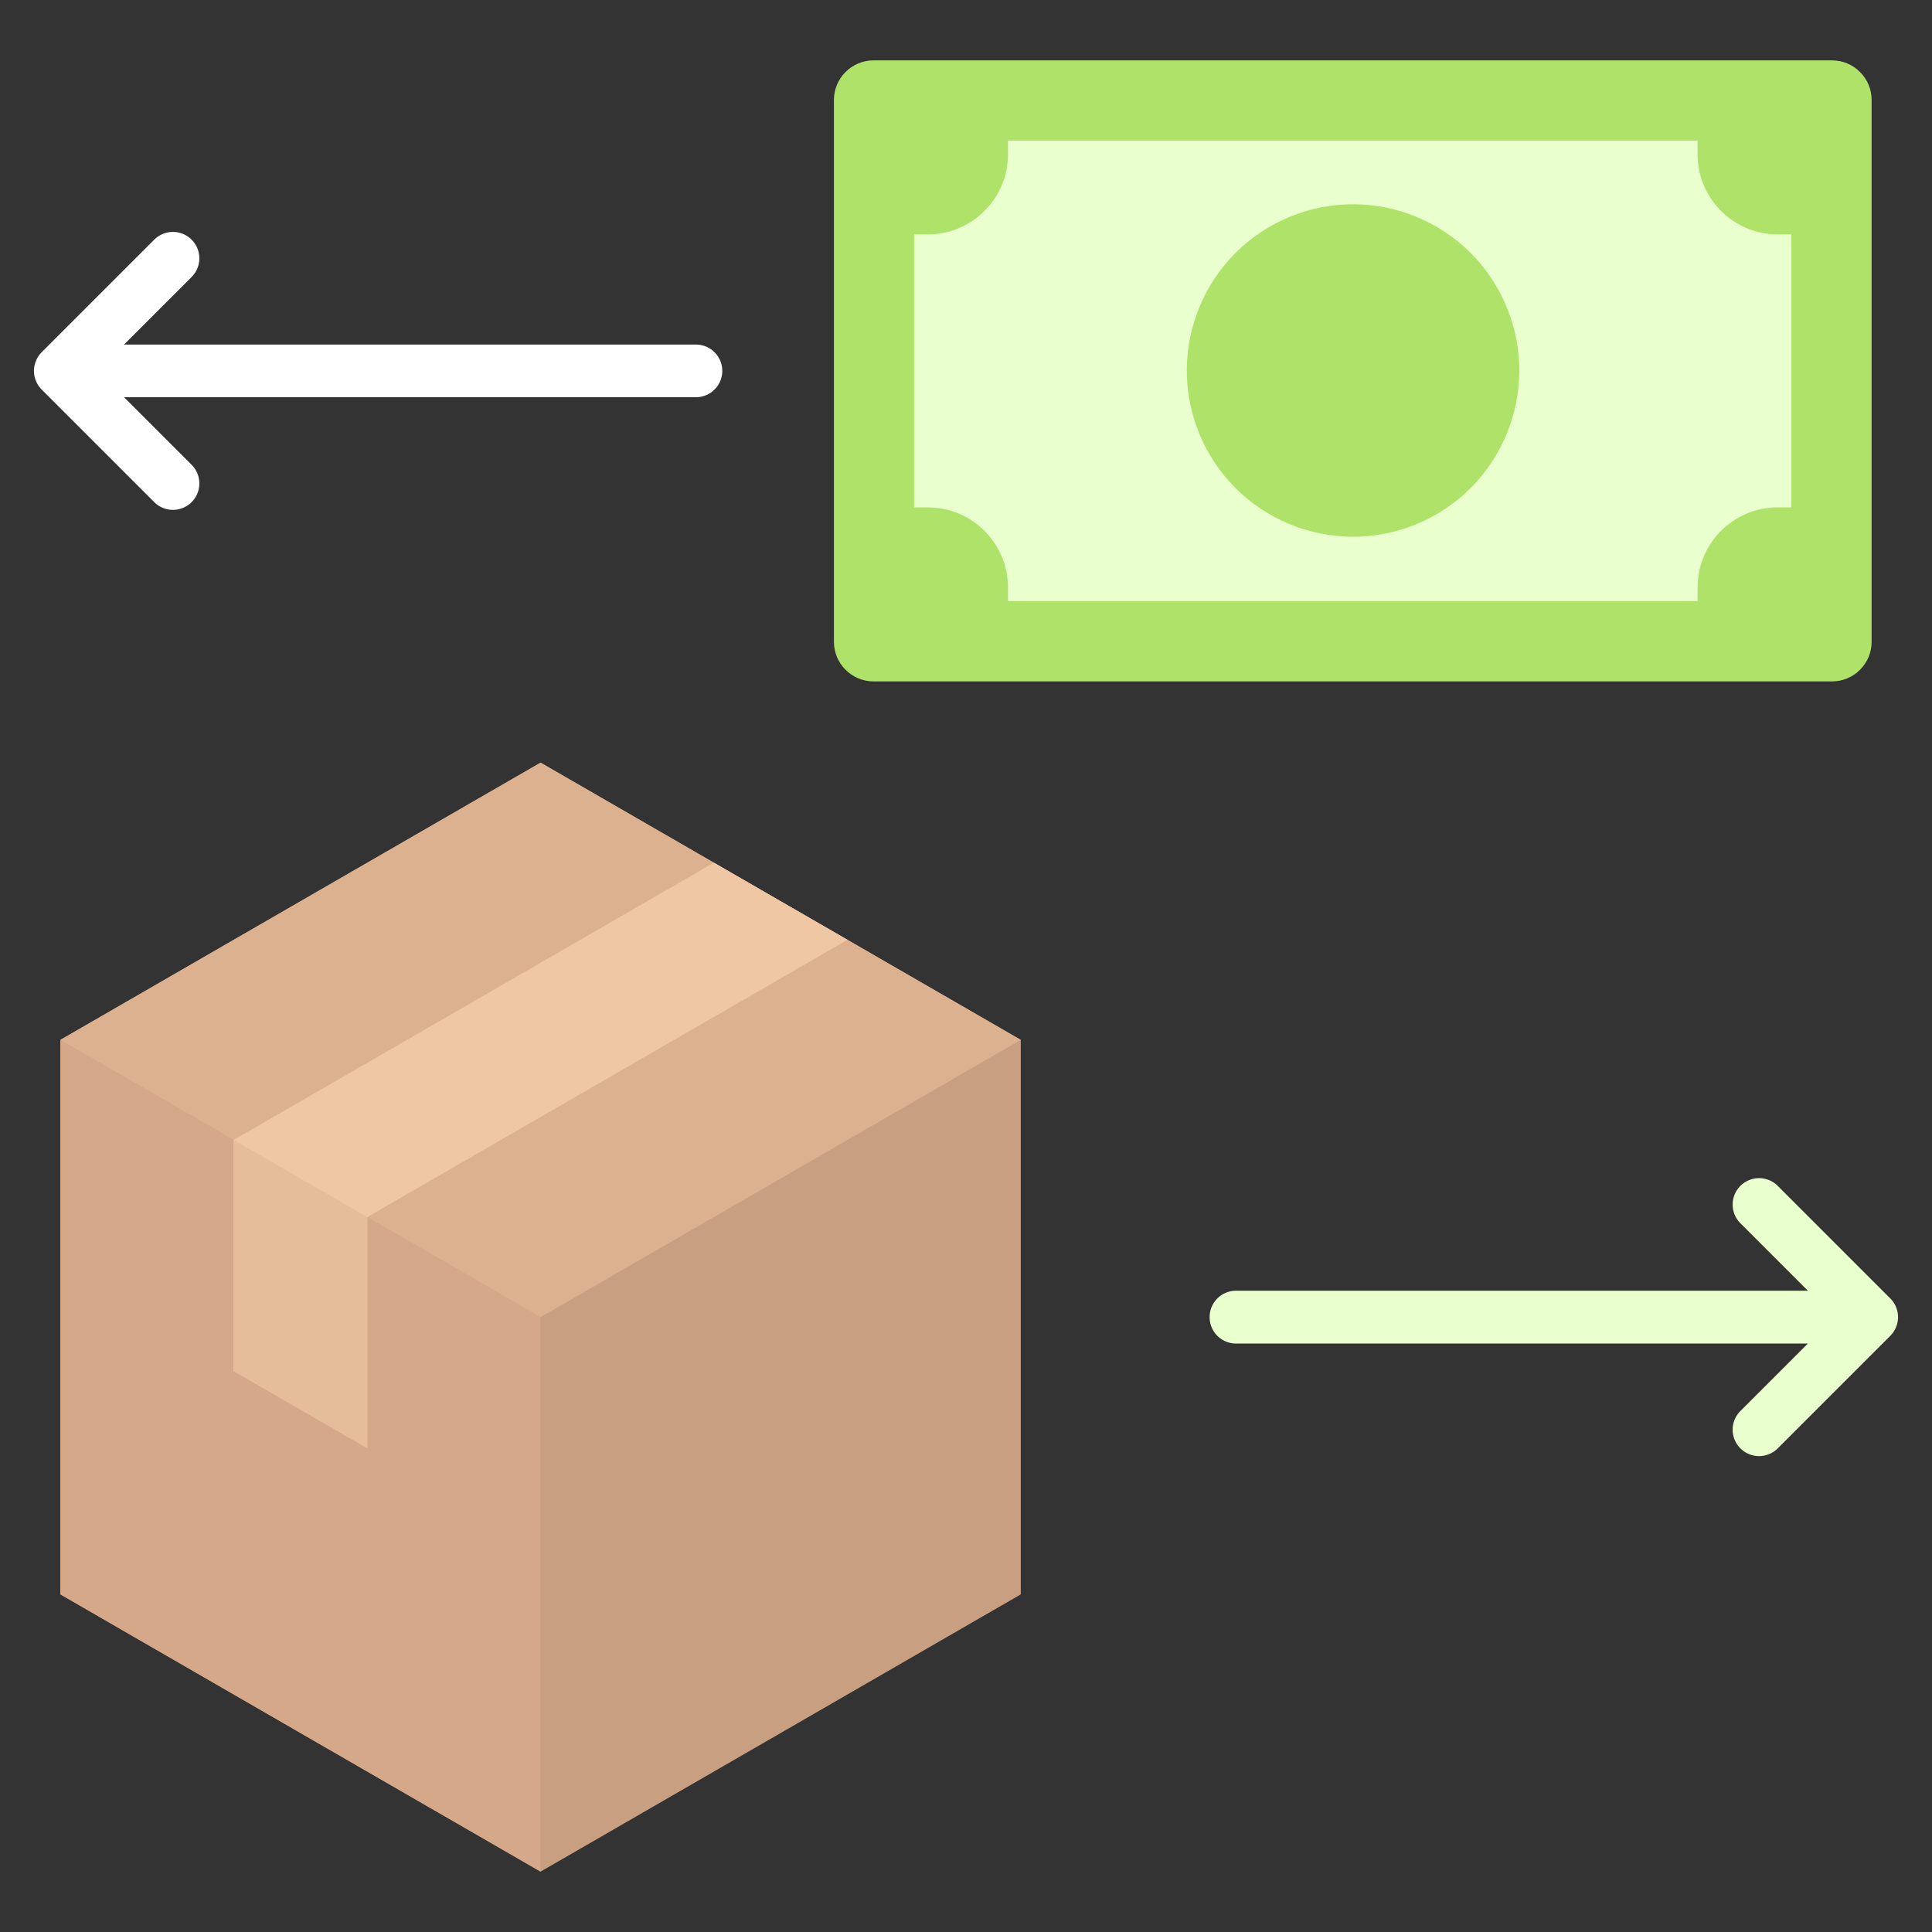 <svg xmlns="http://www.w3.org/2000/svg" version="1.1" xmlns:xlink="http://www.w3.org/1999/xlink"
    xmlns:svgjs="http://svgjs.com/svgjs" width="512" height="512" x="0" y="0" viewBox="0 0 512 512"
    style="enable-background:new 0 0 512 512" xml:space="preserve" class=""><rect x="0" y="0" width="512" height="512" fill="#333333" stroke="none"/><g><g fill-rule="evenodd" clip-rule="evenodd"><path fill="#afe269" d="M231.495 15.999h254.011c5.78 0 10.495 4.715 10.495 10.495v143.592c0 5.78-4.715 10.495-10.495 10.495H231.495c-5.78 0-10.495-4.715-10.495-10.495V26.494c0-5.78 4.715-10.495 10.495-10.495z" data-original="#afe269" class=""></path><path fill="#eaffce" d="M267.128 37.263h182.743v3.601c0 11.744 9.519 21.264 21.264 21.264h3.601v72.324h-3.601c-11.745 0-21.264 9.519-21.264 21.264v3.601H267.128v-3.601c0-11.745-9.519-21.264-21.264-21.264h-3.601V62.128h3.601c11.745 0 21.264-9.519 21.264-21.264z" data-original="#c6ea94" class=""></path><circle cx="358.5" cy="98.29" r="44.049" fill="#afe269" transform="rotate(-22.48 358.282 98.053)" data-original="#afe269" class=""></circle><path fill="#ffffff" d="M32.871 91.317h151.567a6.973 6.973 0 0 1 0 13.946H32.871l17.956 17.956a7 7 0 0 1-9.899 9.899L11.05 103.24a7 7 0 0 1 0-9.899l29.878-29.878a7 7 0 0 1 9.899 9.899z" data-original="#f76c82" class=""></path><path fill="#eaffce" d="M479.101 356.054h-151.54a7 7 0 1 1 0-14h151.54l-17.929-17.929a7 7 0 0 1 9.899-9.899l29.878 29.878a7 7 0 0 1 0 9.899l-29.878 29.878a7 7 0 0 1-9.899-9.899z" data-original="#c6ea94" class=""></path><path fill="#c89f81" d="m143.259 202.107 127.26 73.474v146.947l-127.26 73.473-127.26-73.473V275.581z" data-original="#c89f81" class=""></path><path fill="#d5a889" d="M15.999 275.581v146.947l127.26 73.473V349.054z" data-original="#d5a889" class=""></path><path fill="#dcb190" d="m143.259 202.107 127.26 73.473-127.26 73.474-127.26-73.474z" data-original="#dcb190"></path><path fill="#efc7a4" d="m189.188 228.624 35.401 20.439-127.26 73.473-35.401-20.438v61.228l35.401 20.438v-61.227l-35.401-20.439z" data-original="#efc7a4"></path><path fill="#e6bd9b" d="m61.928 363.325 35.401 20.439v-61.228l-35.401-20.438z" data-original="#e6bd9b" class=""></path></g></g></svg>